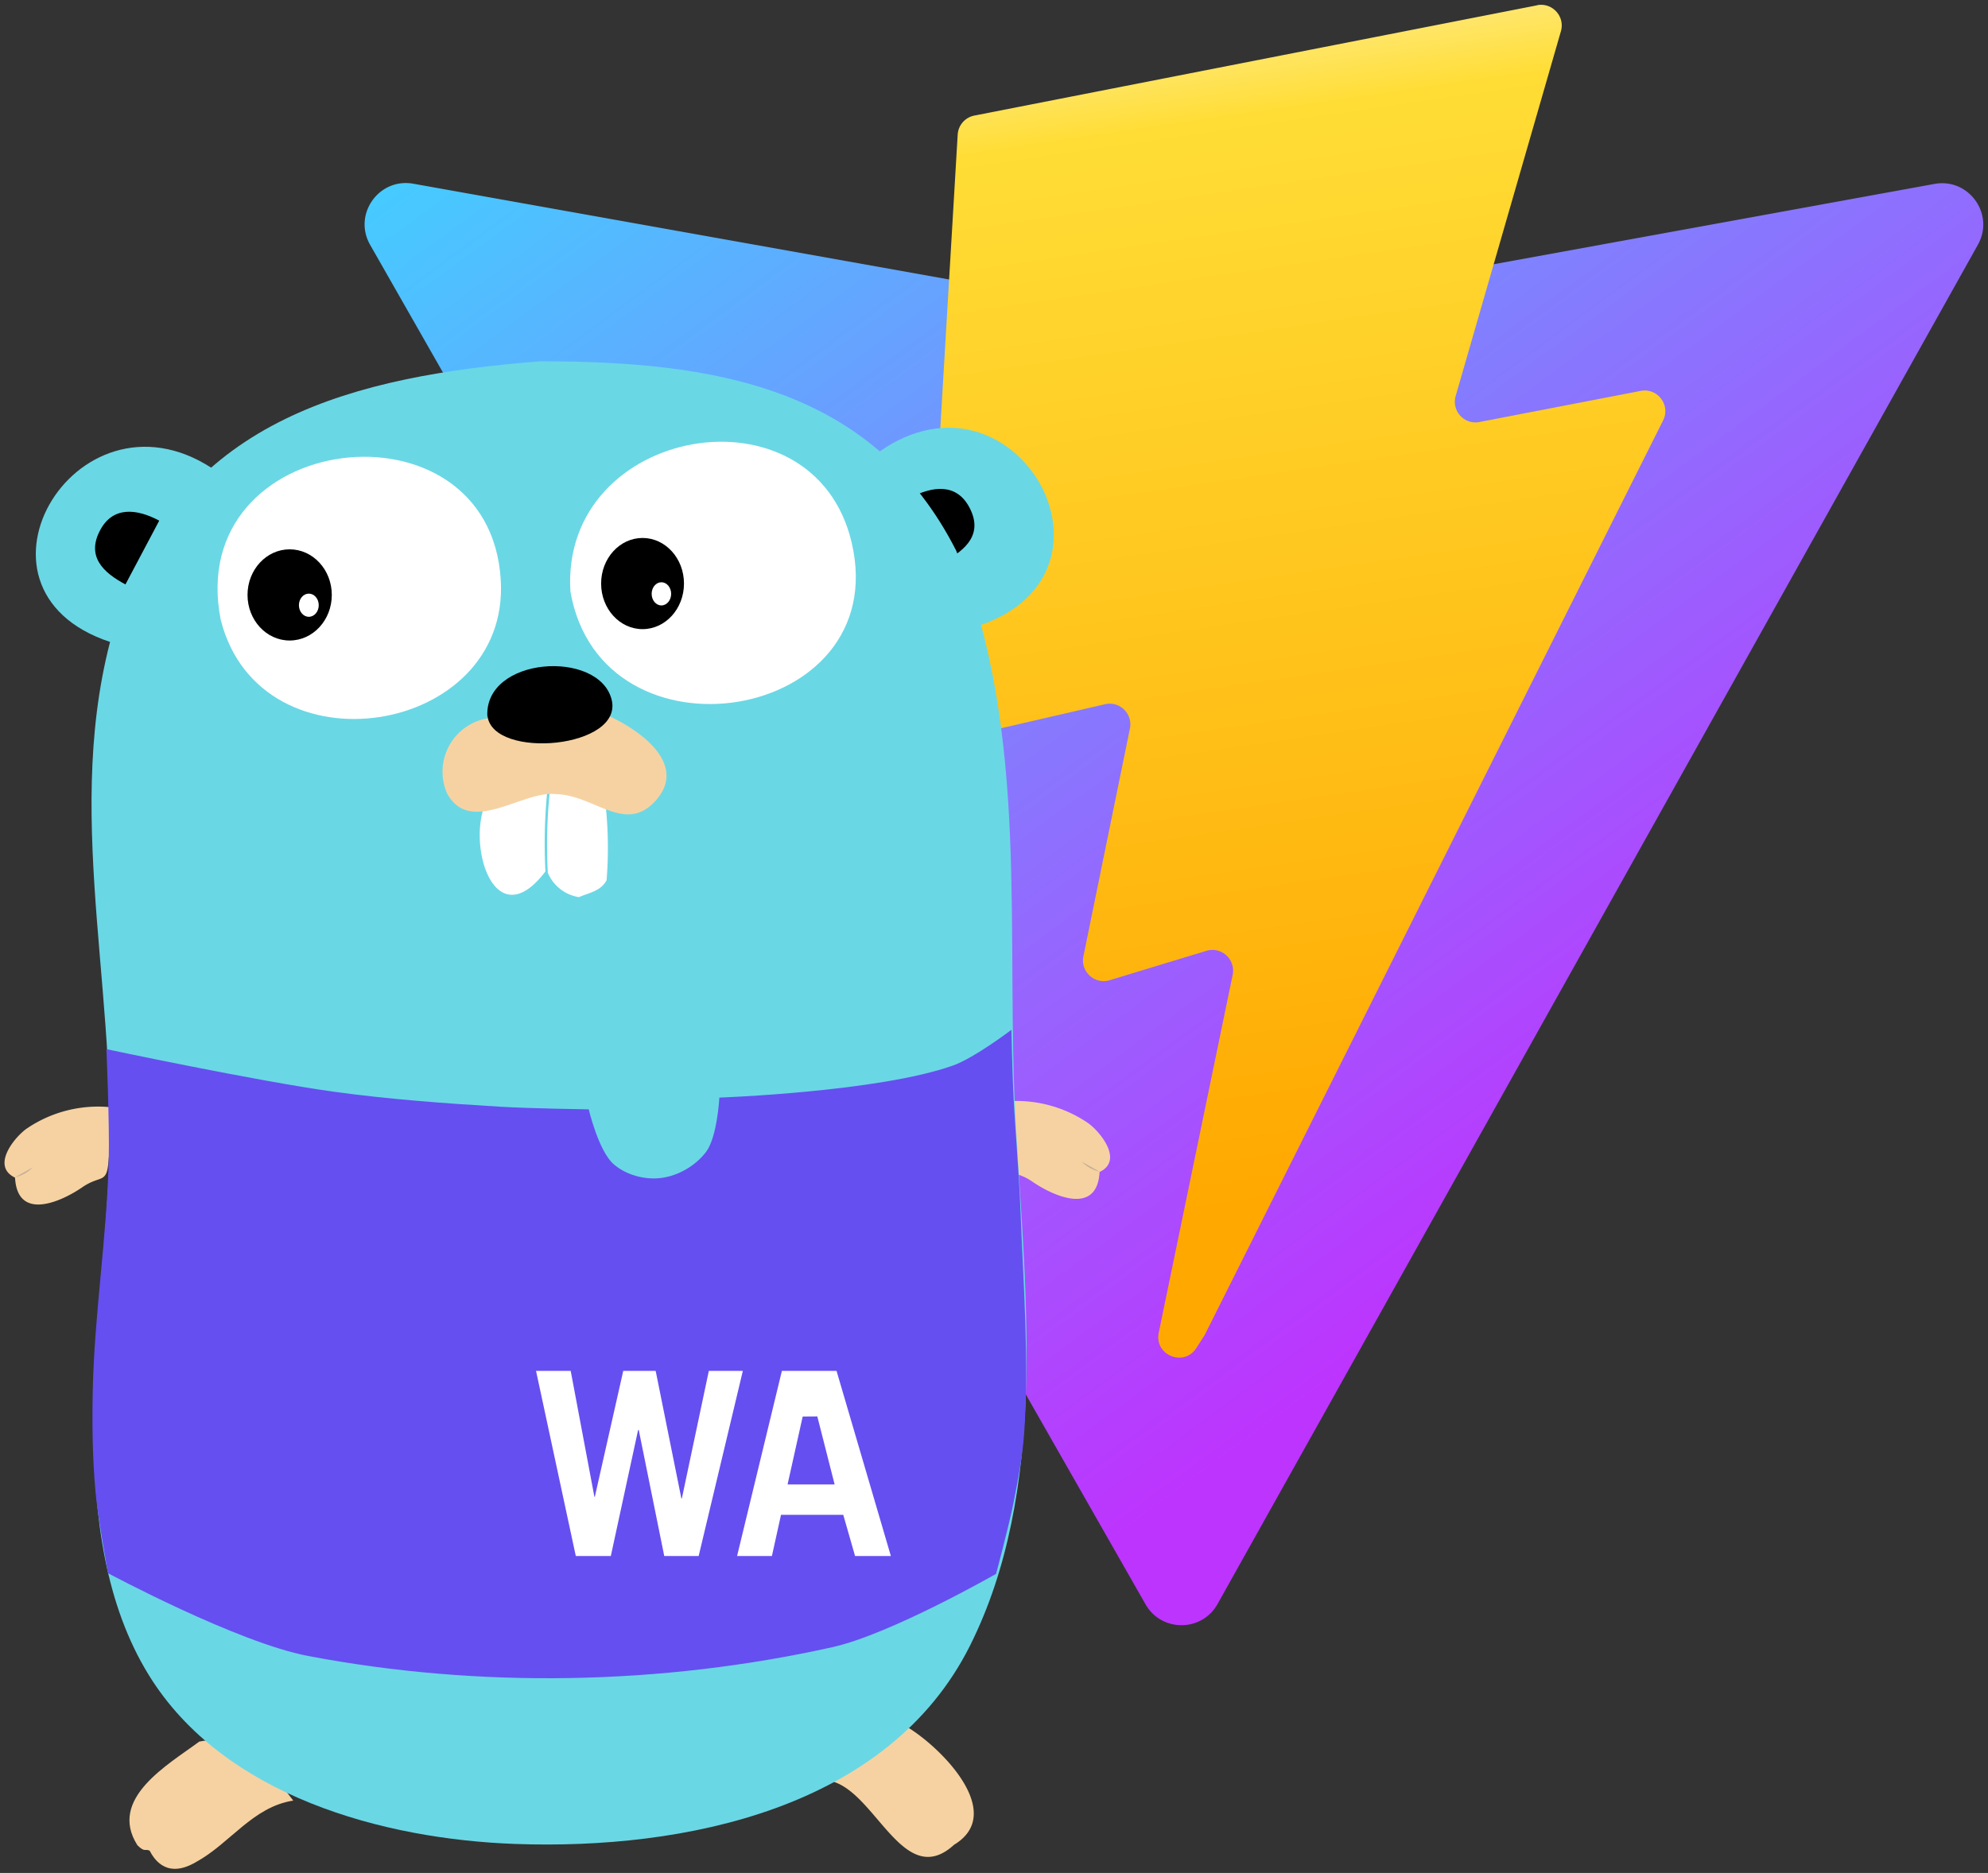 <?xml version="1.0" encoding="UTF-8"?>
<!-- Created with Inkscape (http://www.inkscape.org/) -->
<svg width="242.82mm" height="228.83mm" version="1.1" viewBox="0 0 242.82 228.83" xml:space="preserve" xmlns="http://www.w3.org/2000/svg"><rect x="0" y="0" width="242.82" height="228.83" fill="#333333" stroke="none"/><defs><linearGradient id="paint0_linear" x1="6" x2="235" y1="33" y2="344" gradientTransform="matrix(.071 0 0 .071 1.34 1.894)" gradientUnits="userSpaceOnUse"><stop stop-color="#41D1FF" offset="0"/><stop stop-color="#BD34FE" offset="1"/></linearGradient><linearGradient id="paint1_linear" x1="194.65" x2="236.08" y1="8.818" y2="292.99" gradientTransform="matrix(.071 0 0 .071 1.34 1.894)" gradientUnits="userSpaceOnUse"><stop stop-color="#FFEA83" offset="0"/><stop stop-color="#FFDD35" offset=".083"/><stop stop-color="#FFA800" offset="1"/></linearGradient></defs><g transform="translate(-26.185 -43.157)"><g transform="matrix(7.067 0 0 7.067 56.582 29.624)"><path d="m29.884 6.146-13.142 23.5c-0.271 0.485-0.968 0.488-1.244 0.005l-13.402-23.503c-0.3-0.526 0.15-1.163 0.746-1.057l13.156 2.352a0.714 0.714 0 0 0 0.254-4e-4l12.881-2.348c0.594-0.108 1.046 0.524 0.751 1.051z" fill="url(#paint0_linear)"/><path d="m22.264 2.007-9.725 1.906a0.357 0.357 0 0 0-0.288 0.329l-0.598 10.104c-0.014 0.238 0.204 0.423 0.437 0.369l2.708-0.625c0.253-0.059 0.482 0.165 0.43 0.419l-0.804 3.939c-0.054 0.265 0.195 0.492 0.454 0.413l1.672-0.508c0.259-0.079 0.508 0.149 0.454 0.414l-1.278 6.188c-0.08 0.387 0.435 0.598 0.649 0.266l0.143-0.222 7.925-15.815c0.133-0.265-0.096-0.567-0.387-0.511l-2.787 0.538c-0.262 0.051-0.485-0.193-0.411-0.45l1.819-6.306c0.074-0.257-0.15-0.501-0.412-0.45z" fill="url(#paint1_linear)"/></g><g transform="matrix(6.615 0 0 6.615 -11.584 73.545)"><path d="m5.987 17.15c0.04 0.826 0.865 0.444 1.239 0.186 0.355-0.245 0.459-0.041 0.49-0.525a7.937 7.937 0 0 0 0.039-0.955 2.342 2.342 0 0 0-1.56 0.4c-0.227 0.165-0.651 0.69-0.208 0.9" fill="#f6d2a2" fill-rule="evenodd"/><path d="m6.416 17.732a0.527 0.527 0 0 1-0.236-0.051 0.541 0.541 0 0 1-0.27-0.482 0.358 0.358 0 0 1-0.2-0.283 1.006 1.006 0 0 1 0.432-0.727 2.4 2.4 0 0 1 1.613-0.413l0.068 6e-3v0.068a5.667 5.667 0 0 1-0.023 0.747c-6e-3 0.073-0.011 0.145-0.016 0.218-0.022 0.343-0.086 0.395-0.263 0.456a0.975 0.975 0 0 0-0.261 0.129 1.788 1.788 0 0 1-0.844 0.332zm1.11-1.808a2.2 2.2 0 0 0-1.286 0.394c-0.162 0.118-0.387 0.394-0.368 0.584a0.219 0.219 0 0 0 0.147 0.177l0.043 0.02v0.047c0.01 0.206 0.072 0.338 0.185 0.394 0.218 0.108 0.624-0.058 0.931-0.269a1.127 1.127 0 0 1 0.3-0.148c0.116-0.04 0.14-0.049 0.157-0.318 0-0.073 0.01-0.146 0.016-0.22a6.148 6.148 0 0 0 0.026-0.658q-0.077-3e-3 -0.15-3e-3z" display="none"/><path d="m5.987 17.15a0.65 0.65 0 0 0 0.329-0.185" fill="#c6b198" fill-rule="evenodd"/><path d="m5.987 17.229a0.079 0.079 0 0 1-0.027-0.152l0.053-0.019a0.473 0.473 0 0 0 0.241-0.139 0.079 0.079 0 1 1 0.126 0.094 0.615 0.615 0 0 1-0.314 0.193l-0.051 0.018a0.078 0.078 0 0 1-0.028 5e-3z" display="none"/><path d="m7.894 7.309c-3.163-0.889-0.811-4.909 1.728-3.257z" fill="#6ad7e5" fill-rule="evenodd"/><path d="m7.934 7.4-0.061-0.017a1.927 1.927 0 0 1-1.562-1.5 2.094 2.094 0 0 1 0.977-1.979 2.116 2.116 0 0 1 2.378 0.081l0.06 0.039zm0.449-3.666a1.852 1.852 0 0 0-1.01 0.3 1.933 1.933 0 0 0-0.907 1.823 1.755 1.755 0 0 0 1.388 1.359l1.665-3.137a2.17 2.17 0 0 0-1.136-0.343z" display="none"/><path d="m21.944 3.75c2.5-1.758 4.765 2.209 1.856 3.207z" fill="#6ad7e5" fill-rule="evenodd"/><path d="m23.765 7.052-1.925-3.325 0.059-0.041a2.066 2.066 0 0 1 2.295-0.193 2.122 2.122 0 0 1 1.044 1.965 1.881 1.881 0 0 1-1.413 1.573zm-1.716-3.279 1.787 3.087a1.712 1.712 0 0 0 1.246-1.418 1.961 1.961 0 0 0-0.967-1.814 1.857 1.857 0 0 0-2.066 0.145z" display="none"/><path d="m22.483 27.317c0.636 0.393 1.8 1.583 0.844 2.16-0.916 0.839-1.429-0.921-2.234-1.165a2.225 2.225 0 0 1 1.39-0.995z" fill="#f6d2a2" fill-rule="evenodd"/><path d="m22.844 29.781h-0.038c-0.361-0.022-0.661-0.374-0.951-0.715a2.041 2.041 0 0 0-0.785-0.677l-0.106-0.032 0.066-0.09a2.323 2.323 0 0 1 1.441-1.026h0.029l0.025 0.015c0.407 0.252 1.247 0.988 1.243 1.654a0.73 0.73 0 0 1-0.393 0.636 0.791 0.791 0 0 1-0.531 0.235zm-1.625-1.5a2.505 2.505 0 0 1 0.756 0.687c0.281 0.33 0.547 0.642 0.841 0.66a0.626 0.626 0 0 0 0.457-0.2l0.012-9e-3a0.578 0.578 0 0 0 0.324-0.506c0-0.532-0.672-1.2-1.144-1.5a2.055 2.055 0 0 0-1.246 0.863z" display="none"/><path d="m23.327 29.556a0.079 0.079 0 0 1-0.07-0.043 2.918 2.918 0 0 1-0.123-0.3 1.309 1.309 0 0 0-0.286-0.518 0.079 0.079 0 0 1 0.109-0.113 1.447 1.447 0 0 1 0.325 0.577 2.806 2.806 0 0 0 0.116 0.28 0.079 0.079 0 0 1-0.035 0.106 0.078 0.078 0 0 1-0.036 0.011z" display="none"/><path d="m11.124 28.662c-0.746 0.115-1.166 0.789-1.788 1.131-0.586 0.35-0.811-0.112-0.863-0.206-0.092-0.042-0.084 0.039-0.226-0.1-0.547-0.862 0.565-1.487 1.143-1.915 0.805-0.163 1.31 0.535 1.734 1.09z" fill="#f6d2a2" fill-rule="evenodd"/><path d="m8.939 30a0.535 0.535 0 0 1-0.141-0.018 0.647 0.647 0 0 1-0.38-0.33h-0.018c-0.066 0-0.115-0.014-0.213-0.113l-0.011-0.013c-0.523-0.826 0.367-1.453 0.957-1.868 0.074-0.052 0.144-0.1 0.207-0.148l0.014-0.01h0.017c0.829-0.168 1.353 0.518 1.773 1.069l0.119 0.155-0.131 0.02a2.263 2.263 0 0 0-1.105 0.634 4.023 4.023 0 0 1-0.657 0.488 0.859 0.859 0 0 1-0.431 0.134zm-0.527-0.506a0.213 0.213 0 0 1 0.092 0.021l0.023 0.011 0.02 0.035a0.509 0.509 0 0 0 0.292 0.269 0.6 0.6 0 0 0 0.456-0.1 3.909 3.909 0 0 0 0.633-0.471 2.629 2.629 0 0 1 1.056-0.644c-0.4-0.526-0.862-1.094-1.562-0.963-0.061 0.044-0.127 0.091-0.2 0.139-0.6 0.424-1.352 0.952-0.919 1.648 0.062 0.062 0.077 0.061 0.09 0.061z" display="none"/><path d="m8.472 29.665h-7e-3a0.079 0.079 0 0 1-0.072-0.085 1.2 1.2 0 0 1 0.253-0.572 1.852 1.852 0 0 0 0.165-0.276 0.079 0.079 0 0 1 0.144 0.064 1.992 1.992 0 0 1-0.178 0.3 1.065 1.065 0 0 0-0.226 0.5 0.079 0.079 0 0 1-0.079 0.069z" display="none"/><g fill-rule="evenodd"><path d="m8.026 6.2c-0.417-0.221-0.723-0.52-0.468-1 0.236-0.447 0.675-0.4 1.092-0.178z"/><path d="m23.141 5.778c0.417-0.221 0.723-0.52 0.468-1-0.236-0.447-0.675-0.4-1.092-0.178z"/><path d="m26.013 17.046c-0.04 0.826-0.865 0.444-1.239 0.186-0.355-0.245-0.459-0.041-0.49-0.525a7.936 7.936 0 0 1-0.039-0.955 2.342 2.342 0 0 1 1.56 0.4c0.227 0.165 0.651 0.69 0.208 0.9" fill="#f6d2a2"/></g><path d="m25.584 17.627a1.788 1.788 0 0 1-0.854-0.331 0.975 0.975 0 0 0-0.261-0.129c-0.177-0.062-0.241-0.114-0.263-0.456 0-0.073-0.01-0.145-0.016-0.218a5.676 5.676 0 0 1-0.023-0.747v-0.068l0.068-6e-3a2.4 2.4 0 0 1 1.613 0.413 1.006 1.006 0 0 1 0.432 0.727 0.358 0.358 0 0 1-0.2 0.283 0.541 0.541 0 0 1-0.27 0.482 0.527 0.527 0 0 1-0.226 0.05zm-1.263-1.8a6.148 6.148 0 0 0 0.026 0.658c6e-3 0.073 0.011 0.146 0.016 0.22 0.017 0.269 0.041 0.277 0.157 0.318a1.127 1.127 0 0 1 0.3 0.148c0.306 0.212 0.713 0.377 0.931 0.269 0.113-0.056 0.175-0.188 0.185-0.394v-0.047l0.043-0.02a0.219 0.219 0 0 0 0.147-0.177c0.018-0.19-0.206-0.466-0.368-0.584a2.232 2.232 0 0 0-1.437-0.394z" display="none"/><path d="m26.013 17.046a0.65 0.65 0 0 1-0.329-0.185" fill="#c6b198" fill-rule="evenodd"/><path d="m26.013 17.124a0.078 0.078 0 0 1-0.027 0l-0.051-0.018a0.614 0.614 0 0 1-0.314-0.193 0.079 0.079 0 1 1 0.126-0.094 0.473 0.473 0 0 0 0.241 0.139l0.053 0.019a0.079 0.079 0 0 1-0.027 0.152z" display="none"/><path d="m15.683 2.079c3.166 0 6.134 0.453 7.681 3.495 1.389 3.409 0.895 7.086 1.107 10.689 0.182 3.094 0.585 6.668-0.85 9.536-1.51 3.016-5.283 3.775-8.392 3.664-2.442-0.087-5.391-0.884-6.769-3.115-1.617-2.617-0.851-6.509-0.734-9.421 0.139-3.449-0.934-6.91 0.2-10.285 1.176-3.5 4.346-4.293 7.758-4.563" fill="#6ad7e5" fill-rule="evenodd"/><path transform="matrix(.151 0 0 .151 1.751 -11.119)" d="m39.229 171.54s18.393 3.9 27.697 5.19c6.788 0.94 13.634 1.44 20.475 1.851 3.598 0.216 10.808 0.322 10.808 0.322s1.198 5.108 3.058 6.719c1.508 1.307 3.764 1.919 5.745 1.68 2.123-0.256 4.271-1.499 5.553-3.21 1.363-1.82 1.617-6.627 1.617-6.627s19.526-0.696 28.584-3.929c2.623-0.937 7.128-4.363 7.128-4.363s0.103 4.794 0.21 7.189c0.222 4.966 0.704 9.919 0.896 14.886 0.349 8.999 1.057 18.026 0.469 27.012-0.189 2.884-0.722 5.74-1.279 8.575-0.588 2.991-2.174 8.882-2.174 8.882s-12.877 7.378-20.012 8.966c-20.865 4.644-43.118 5.068-64.118 1.077-8.669-1.648-24.462-10.124-24.462-10.124s-1.234-6.673-1.536-10.047c-0.366-4.089-0.415-8.208-0.328-12.313 0.2-9.413 1.727-18.765 1.954-28.177 0.109-4.52-0.286-13.56-0.286-13.56z" fill="#654ff0"/><path d="m15.77 29.55c-0.2 0-0.38 0-0.543-0.01-1.5-0.054-5.176-0.469-6.833-3.152-1.307-2.116-1.074-5.041-0.869-7.622 0.052-0.649 0.1-1.263 0.124-1.843a29.673 29.673 0 0 0-0.157-3.666 16.216 16.216 0 0 1 0.36-6.641 5.812 5.812 0 0 1 3.08-3.539 12.948 12.948 0 0 1 4.745-1.077h6e-3c3.091 0 6.17 0.429 7.751 3.538v6e-3a20.518 20.518 0 0 1 1.044 7.762c5e-3 0.969 0.011 1.972 0.068 2.952 0.017 0.3 0.037 0.6 0.057 0.9 0.184 2.841 0.392 6.062-0.915 8.673-1.629 3.261-5.741 3.719-7.918 3.719zm-0.084-27.393c-3.294 0.261-6.5 0.988-7.687 4.509a16.1 16.1 0 0 0-0.353 6.578 29.788 29.788 0 0 1 0.154 3.686c-0.024 0.584-0.072 1.2-0.124 1.85-0.2 2.557-0.434 5.455 0.846 7.527 1.618 2.619 5.228 3.025 6.705 3.077 1.922 0.069 6.579-0.147 8.318-3.621 1.288-2.573 1.081-5.771 0.9-8.592-0.02-0.3-0.039-0.606-0.057-0.9-0.058-0.984-0.063-1.989-0.068-2.96a20.408 20.408 0 0 0-1.031-7.7c-1.539-3.035-4.564-3.453-7.603-3.454z" display="none"/><path d="m16.242 6.329c0.568 3.3 5.97 2.431 5.194-0.9-0.7-2.988-5.383-2.161-5.194 0.9" fill="#fff" fill-rule="evenodd"/><path d="m18.808 8.485a3.025 3.025 0 0 1-0.988-0.162 2.444 2.444 0 0 1-1.653-1.982v-8e-3a2.672 2.672 0 0 1 2.416-2.814 2.482 2.482 0 0 1 2.927 1.891 2.312 2.312 0 0 1-0.673 2.343 3.072 3.072 0 0 1-2.029 0.732zm-2.49-2.165a2.3 2.3 0 0 0 1.552 1.86 2.987 2.987 0 0 0 2.865-0.54 2.165 2.165 0 0 0 0.627-2.2 2.335 2.335 0 0 0-2.762-1.77 2.524 2.524 0 0 0-2.282 2.65z" display="none"/><path d="m9.788 6.863c0.736 2.877 5.342 2.137 5.168-0.745-0.208-3.456-5.873-2.789-5.169 0.745" fill="#fff" fill-rule="evenodd"/><path d="m12.245 8.761a2.826 2.826 0 0 1-1.345-0.326 2.384 2.384 0 0 1-1.184-1.553 2.411 2.411 0 0 1 0.826-2.472 3.107 3.107 0 0 1 3.087-0.394 2.335 2.335 0 0 1 1.4 2.1 2.529 2.529 0 0 1-2.29 2.609 3.2 3.2 0 0 1-0.494 0.036zm-2.385-1.914a2.4 2.4 0 0 0 2.858 1.729 2.385 2.385 0 0 0 2.165-2.454 2.193 2.193 0 0 0-1.314-1.976 2.953 2.953 0 0 0-2.935 0.374 2.269 2.269 0 0 0-0.774 2.327z" display="none"/><path d="m16.894 10.294a7.45 7.45 0 0 1 0.016 1.369c-0.11 0.207-0.325 0.229-0.51 0.313a0.751 0.751 0 0 1-0.575-0.449 9.72 9.72 0 0 1 0.041-1.549z" fill="#fff" fill-rule="evenodd"/><path d="m16.411 12.057h-0.023a0.828 0.828 0 0 1-0.635-0.5v-0.021a5.2 5.2 0 0 1 9e-3 -1.063c0.013-0.163 0.026-0.331 0.031-0.5v-0.1l1.181 0.362v0.058c0 0.142 0.012 0.289 0.024 0.444a3.746 3.746 0 0 1-8e-3 0.939v0.012l-6e-3 0.011a0.658 0.658 0 0 1-0.414 0.3c-0.047 0.017-0.091 0.032-0.134 0.052zm-0.509-0.551a0.671 0.671 0 0 0 0.488 0.388c0.041-0.017 0.083-0.032 0.123-0.047a0.525 0.525 0 0 0 0.322-0.211 3.683 3.683 0 0 0 0-0.887c-0.01-0.137-0.02-0.268-0.023-0.4l-0.875-0.268c-7e-3 0.136-0.017 0.271-0.027 0.4a5.05 5.05 0 0 0-0.01 1.025z" display="none"/><ellipse cx="11.058" cy="6.394" rx=".778" ry=".842"/><ellipse cx="11.412" cy="6.584" rx=".183" ry=".214" fill="#fff"/><ellipse cx="17.574" cy="6.184" rx=".765" ry=".842"/><ellipse cx="17.922" cy="6.374" rx=".18" ry=".214" fill="#fff"/><path d="m14.671 10.247c-0.339 0.822 0.189 2.467 1.11 1.254a9.72 9.72 0 0 1 0.041-1.549z" fill="#fff" fill-rule="evenodd"/><path d="m15.166 12.013a0.451 0.451 0 0 1-0.226-0.062 1.6 1.6 0 0 1-0.341-1.733l0.015-0.036 1.286-0.332v0.1c-5e-3 0.17-0.019 0.34-0.032 0.5a5 5 0 0 0-0.01 1.031v0.032l-0.019 0.026c-0.265 0.361-0.494 0.474-0.673 0.474zm-0.436-1.7a1.458 1.458 0 0 0 0.288 1.5c0.238 0.136 0.5-0.1 0.681-0.335a5.349 5.349 0 0 1 0.013-1.031c0.01-0.129 0.02-0.261 0.027-0.392z" display="none"/><path d="m14.787 8.663a1 1 0 0 0-0.821 1.4c0.435 0.788 1.407-0.07 2.013 0.011 0.7 0.014 1.268 0.737 1.827 0.131 0.622-0.674-0.268-1.331-0.964-1.624z" fill="#f6d2a2" fill-rule="evenodd"/><path d="m17.308 10.526a1.727 1.727 0 0 1-0.641-0.179 1.928 1.928 0 0 0-0.689-0.194h-9e-3a1.749 1.749 0 0 0-0.712 0.152c-0.491 0.17-1.048 0.362-1.36-0.2a0.946 0.946 0 0 1 0.014-0.917 1.118 1.118 0 0 1 0.869-0.6l2.077-0.088 0.016 7e-3c0.517 0.218 1.106 0.617 1.207 1.083a0.836 0.836 0 0 1-0.772 0.934zm-1.323-0.526a2.056 2.056 0 0 1 0.743 0.206c0.393 0.165 0.7 0.295 1.021-0.05a0.58 0.58 0 0 0 0.178-0.528c-0.087-0.4-0.642-0.769-1.1-0.964l-2.036 0.081a0.973 0.973 0 0 0-0.742 0.517 0.792 0.792 0 0 0-0.015 0.767c0.248 0.449 0.7 0.294 1.17 0.13a1.856 1.856 0 0 1 0.781-0.159z" display="none" fill="#231f20"/><path d="m14.708 8.63c-0.047-1.095 2.042-1.23 2.292-0.315s-2.186 1.128-2.289 0.316z" fill-rule="evenodd"/></g><g transform="matrix(1.668 0 0 1.668 129.16 178.3)"><path d="m19.153 2.35v0.15a3.2 3.2 0 1 1-6.4 0v-0.15h-10.753v27.919h27.919v-27.919z" display="none" fill="#654ff0"/><path d="m-22.483 19.391h2.538l1.735 9.223h0.032l2.081-9.223h2.374l1.881 9.342h0.037l1.975-9.342h2.49l-3.235 13.56h-2.52l-1.866-9.229h-0.049l-1.997 9.229h-2.565zm18.003 0h4.002l3.978 13.56h-2.622l-0.864-3.018h-4.558l-0.667 3.018h-2.55zm1.523 3.343-1.107 4.975h3.446l-1.268-4.982z" fill="#fff"/></g></g></svg>
